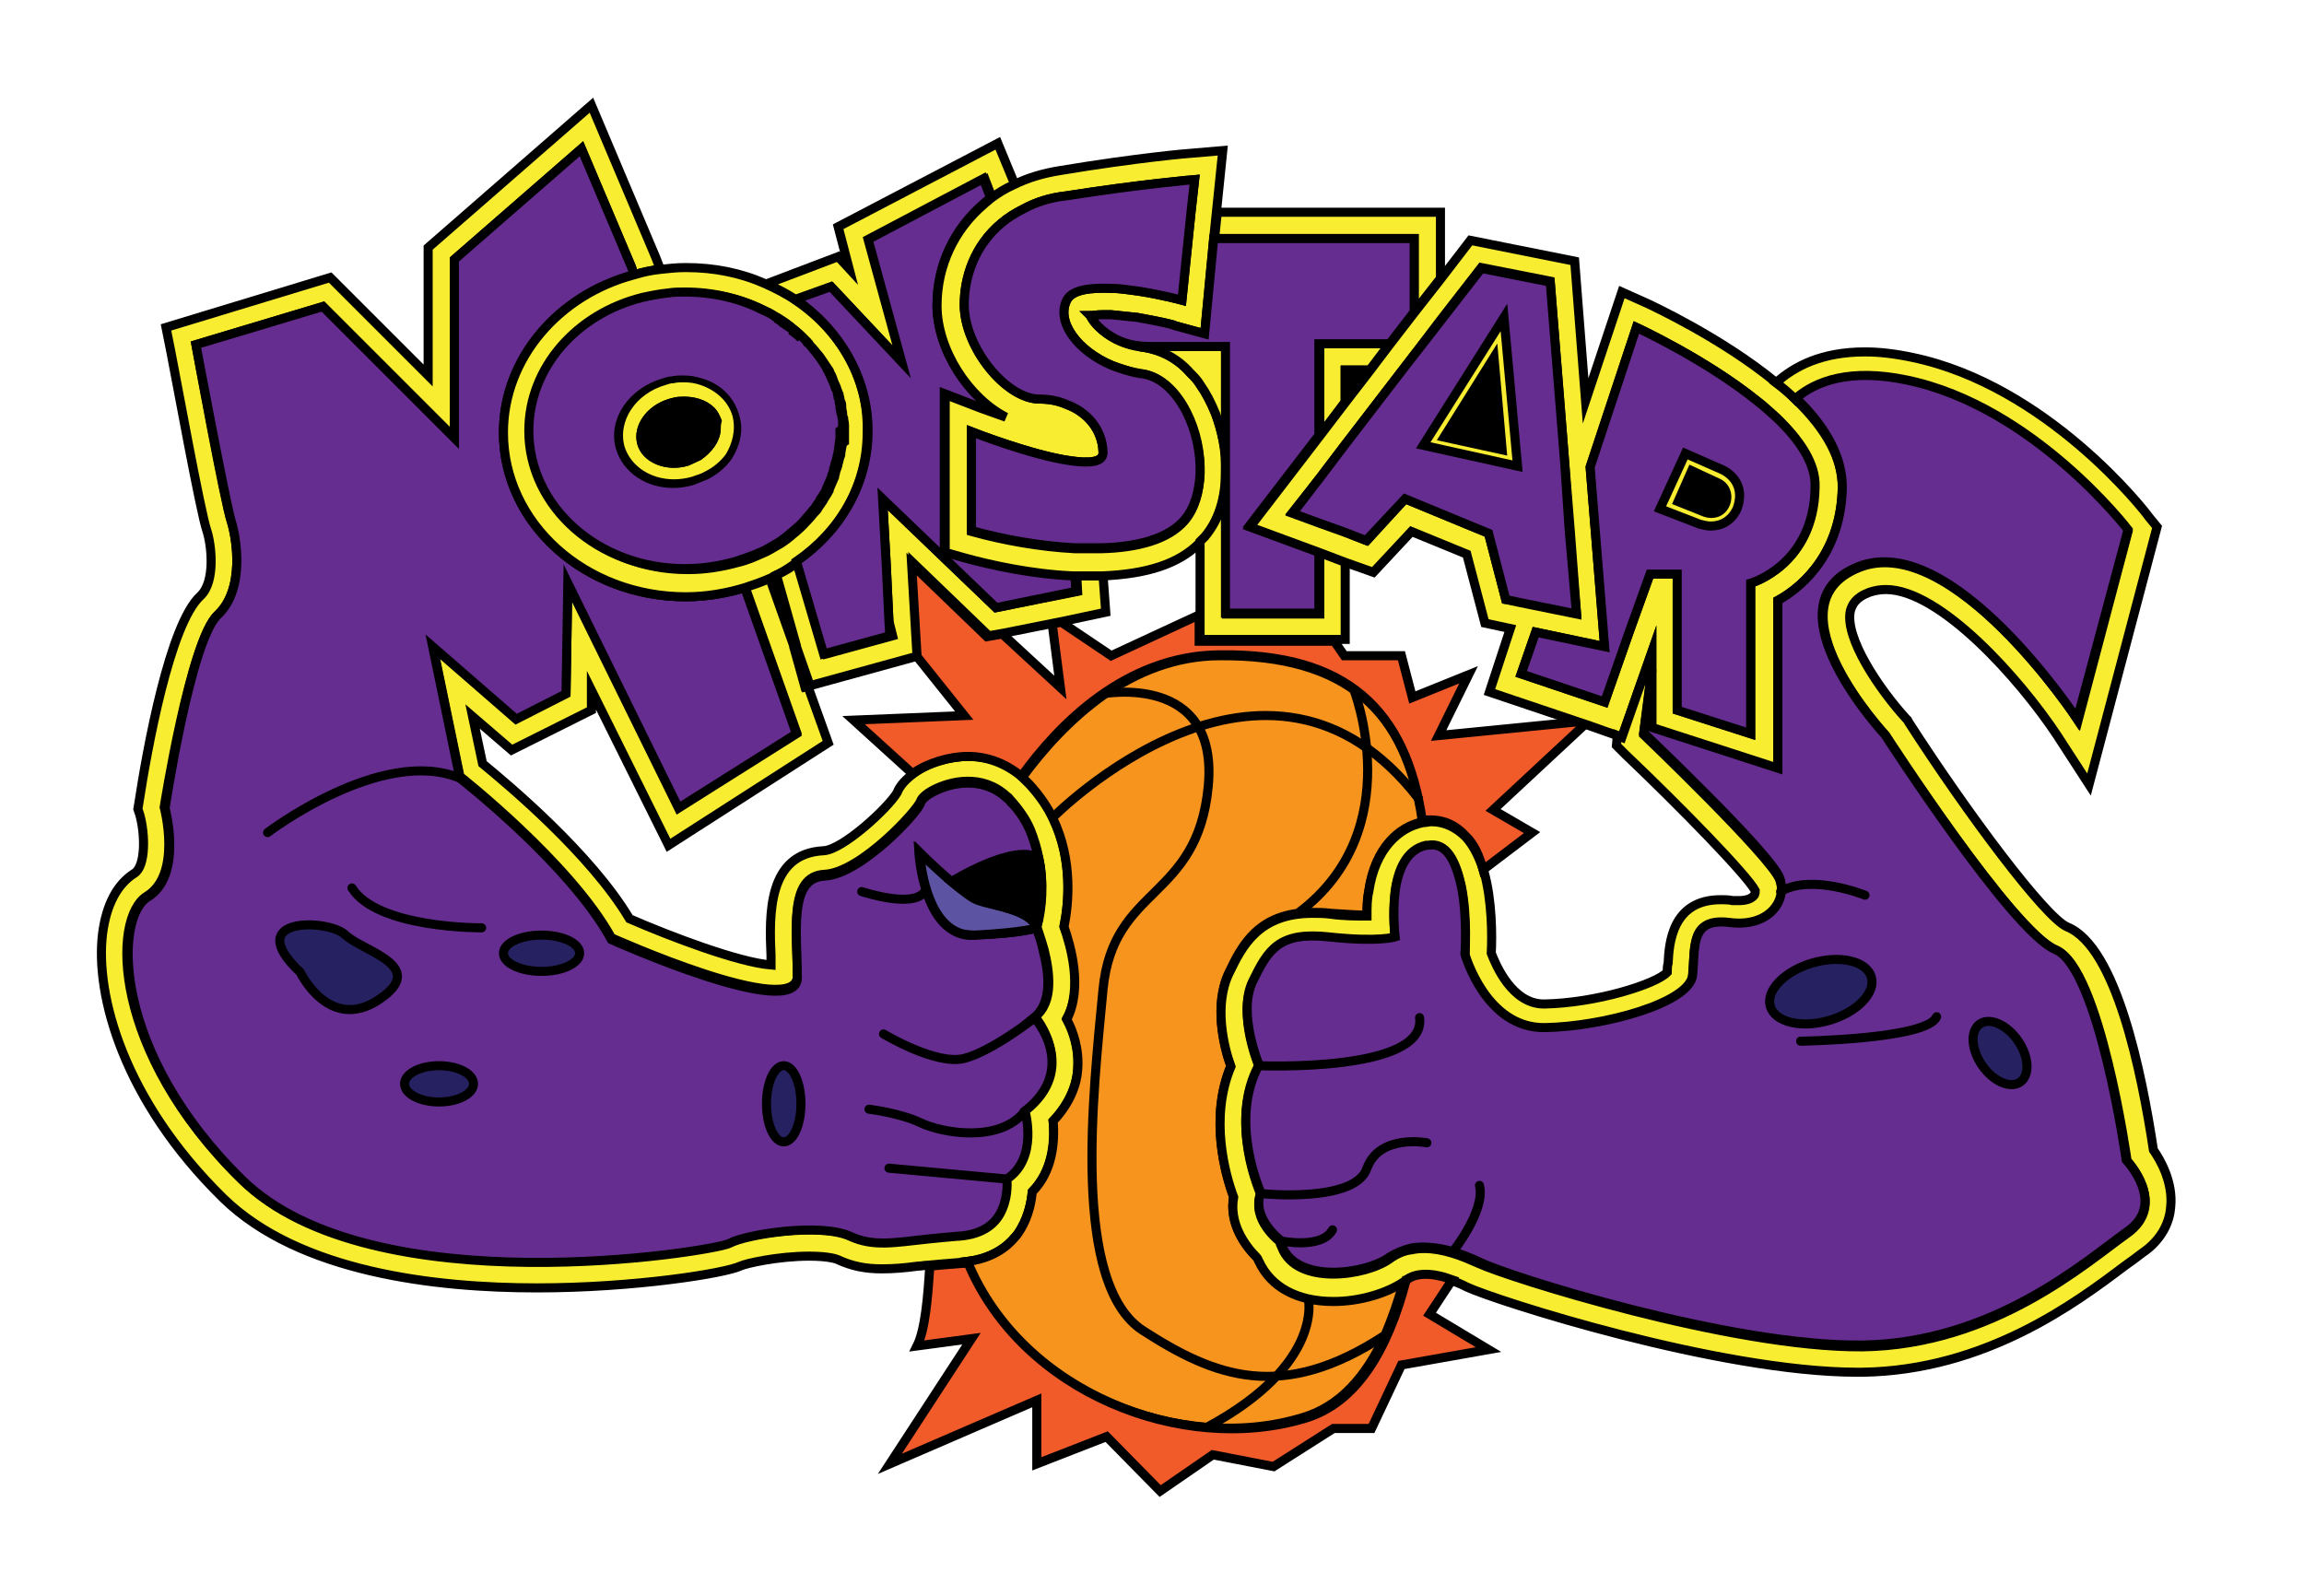 <?xml version="1.0" encoding="utf-8"?>
<!-- Generator: Adobe Illustrator 18.1.1, SVG Export Plug-In . SVG Version: 6.00 Build 0)  -->
<!DOCTYPE svg PUBLIC "-//W3C//DTD SVG 1.1//EN" "http://www.w3.org/Graphics/SVG/1.1/DTD/svg11.dtd">
<svg version="1.1" id="Layer_1" xmlns="http://www.w3.org/2000/svg" xmlns:xlink="http://www.w3.org/1999/xlink" x="0px" y="0px"
	 viewBox="0 0 254 176" style="enable-background:new 0 0 254 176;" xml:space="preserve">
<style type="text/css">
	.st0{fill:#F9ED32;stroke:#000000;stroke-miterlimit:10;}
	.st1{fill:none;stroke:#000000;stroke-miterlimit:10;}
	.st2{fill:#662D91;stroke:#000000;stroke-miterlimit:10;}
	.st3{fill:#F9ED32;stroke:#000000;stroke-width:0.706;stroke-miterlimit:10;}
	.st4{stroke:#000000;stroke-width:0.706;stroke-miterlimit:10;}
	.st5{stroke:#000000;stroke-miterlimit:10;}
	.st6{fill:#F7941E;stroke:#000000;stroke-miterlimit:10;}
	.st7{fill:#F15A29;stroke:#000000;stroke-miterlimit:10;}
	.st8{fill:none;stroke:#000000;stroke-linecap:round;stroke-miterlimit:10;}
	.st9{fill:#5D53A3;stroke:#000000;stroke-linecap:round;stroke-miterlimit:10;}
	.st10{stroke:#000000;stroke-linecap:round;stroke-miterlimit:10;}
	.st11{fill:#262262;stroke:#000000;stroke-linecap:round;stroke-miterlimit:10;}
</style>
<path class="st0" d="M118.8,118c-0.1,1.5-0.8,3.6-2.7,5.6c0.3,2.4-0.1,5.5-2.3,7.8c-0.1,1.1-0.4,2.6-1.2,4c-0.2,0.4-0.4,0.7-0.7,1
	c-0.9,1.1-2.6,2.4-5.4,2.7c-0.2,0-0.5,0.1-0.7,0.1c-1.3,0.1-2.4,0.2-3.5,0.3c-0.4,0-0.7,0.1-1.1,0.1c-1.5,0.2-2.7,0.3-4,0.3
	c-1.8,0-3.3-0.3-4.8-1c-0.2-0.1-1.1-0.4-3.2-0.4c-3.4,0-7,0.8-7.6,1.1c-1.7,0.8-11.7,2.4-22.4,2.4c-11.2,0-26.2-1.7-34.6-9.9
	c-11-10.8-14.1-22.4-13.3-29.1c0.4-3.2,1.6-5.5,3.5-6.7c1.3-0.8,1.2-4.4,0.6-6.5l-0.2-0.6l0.1-0.6c0.9-5.9,3.4-19.8,6.8-22.9
	c1.7-1.6,1.2-5.7,0.7-7.2c-0.7-2-3.4-16.9-4-19.9l-0.5-2.5l18.1-5.5l10.8,10.8V27.3l18-15.7l7.1,16.8l0.5,1.3
	c-1,0.1-1.9,0.3-2.9,0.6l-0.3-0.9l-5.5-13l-14,12.2v19.7L35.6,33.8l-14,4.2c0,0,3.2,17.6,3.9,19.5c0.6,1.9,1.5,7.5-1.5,10.3
	s-5.9,21.2-5.9,21.2s2,7.4-1.9,9.8c-3.9,2.4-3.9,17.2,10.4,31.2s51.8,7.9,53.7,7c1.8-0.9,10-2.2,13.3-0.8c2.7,1.2,4.9,0.7,8.7,0.3
	c0.9-0.1,2-0.2,3.2-0.3c0,0,0.1,0,0.1,0c2.8-0.2,4.2-1.6,4.8-3c0.7-1.6,0.5-3.3,0.5-3.3c3.5-2.3,2-7.5,2-7.5
	c6-4.7,1.2-10.3,1.2-10.3c2.1-1.6,1.6-5,1-7.4c-0.4-1.4-0.8-2.5-0.8-2.5c0.5-2.2,0.8-5,0.2-7.7c-0.2-1-0.5-2-0.9-3
	c-0.5-1.2-1.3-2.3-2.2-3.3c-0.1-0.1-0.2-0.3-0.4-0.4c-2.7-2.5-6.2-1.7-8.1-0.7c-0.8,0.4-1.3,0.9-1.4,1.2c-0.3,1-6.6,7.9-10.6,8.1
	s-3,6.2-3,11.2s-20.5-4.2-20.5-4.2c-4.5-8.2-16.7-17.8-16.7-17.8l-3-14.5l9.2,8l5.5-2.8l0.2-12.2l12.2,24.8l13-8.2l-5.7-16.1
	c0.9-0.3,1.8-0.6,2.7-1l2.7,7.6l0,0.1l1.2,4.3l0.3-0.1l2.3,6.4L73.7,93.2l-8.5-17.1l0,2.2l-8.8,4.4l-4.3-3.7l1.1,5.2
	c2.8,2.3,11.9,9.9,16.2,17.1c4.6,2,12,4.8,15.6,5.1c0-0.3,0-0.7,0-1c-0.2-4.5-0.4-11.3,5.8-11.6c2.1-0.1,7.1-4.7,8.1-6.4
	c0.3-0.8,1-1.5,1.8-2.1c1.6-1.2,4-1.9,6.1-1.9c2.2,0,4.2,0.7,5.9,2.2c0.3,0.2,0.6,0.5,0.8,0.8c1.1,1.2,2,2.5,2.6,3.8
	c2.2,4.6,1.7,9.5,1.2,11.9c0.8,2,2.2,6.8,0.3,10.2C118.4,113.7,119,115.7,118.8,118z"/>
<polygon class="st1" points="89.1,75.6 88.8,75.7 87.6,71.3 "/>
<path class="st2" d="M113,122.5c0,0,1.5,5.2-2,7.5c0,0,0.2,1.7-0.5,3.3c-0.6,1.5-2,2.8-4.8,3c0,0-0.1,0-0.1,0
	c-1.2,0.1-2.2,0.2-3.2,0.3c-3.8,0.4-6.1,0.9-8.7-0.3c-3.3-1.5-11.5-0.2-13.3,0.8c-1.8,0.9-39.4,7-53.7-7s-14.2-28.9-10.4-31.2
	c3.9-2.4,1.9-9.8,1.9-9.8S21,70.6,24,67.8s2.1-8.4,1.5-10.3c-0.6-1.9-3.9-19.5-3.9-19.5l14-4.2l14.5,14.5V28.6l14-12.2l5.5,13
	l0.3,0.9c-8.3,2.2-14.4,9.2-14.4,17.4c0,10,9,18.1,20.1,18.1c2.3,0,4.5-0.4,6.5-1l5.7,16.1l-13,8.2L62.6,64.3l-0.2,12.2l-5.5,2.8
	l-9.2-8l3,14.5c0,0,12.2,9.5,16.7,17.8c0,0,20.5,9.2,20.5,4.2s-1-11,3-11.2s10.4-7.1,10.6-8.1c0.1-0.3,0.6-0.8,1.4-1.2
	c1.9-1,5.4-1.8,8.1,0.7c0.1,0.1,0.3,0.2,0.4,0.4c1,1,1.7,2.1,2.2,3.3c0.4,1,0.7,2,0.9,3c-2.7-1.7-9.6,2.6-9.6,2.6
	c-1.8-1.5-3.6-3.3-3.6-3.3s0.4,6.9,4,8.7c0.6,0.3,1.3,0.5,2.1,0.4c5.6-0.2,6.8-0.8,6.8-0.8s0.5,1,0.8,2.5c0.6,2.3,1.1,5.7-1,7.4
	C114.1,112.2,119,117.8,113,122.5z"/>
<path class="st0" d="M87.7,33.1c-1-0.7-2.2-1.3-3.3-1.8c-2.7-1.2-5.6-1.8-8.8-1.8c-1,0-1.9,0.1-2.8,0.2c-1,0.1-1.9,0.3-2.9,0.6
	c-8.3,2.2-14.4,9.2-14.4,17.4c0,10,9,18.1,20.1,18.1c2.3,0,4.5-0.4,6.5-1c0.9-0.3,1.8-0.6,2.7-1c0.2-0.1,0.3-0.1,0.4-0.2
	c0.9-0.4,1.7-0.9,2.5-1.5c4.8-3.3,7.9-8.5,7.9-14.4C95.8,41.7,92.6,36.4,87.7,33.1z M92.7,49.9c0,0.1,0,0.3-0.1,0.5
	c-0.1,0.2-0.1,0.5-0.2,0.7c0,0.2-0.1,0.4-0.2,0.7c-0.1,0.2-0.1,0.5-0.2,0.7c0,0,0,0.1,0,0.1c-0.1,0.2-0.2,0.5-0.3,0.7c0,0,0,0,0,0
	c-0.1,0.2-0.2,0.5-0.3,0.7c0,0,0,0,0,0.1c-0.1,0.2-0.2,0.3-0.3,0.5c-0.1,0.1-0.1,0.2-0.2,0.3c-0.1,0.2-0.2,0.4-0.3,0.5
	c-0.1,0.2-0.3,0.4-0.4,0.6c-0.1,0.2-0.2,0.3-0.4,0.5c-0.2,0.2-0.4,0.5-0.6,0.7c-0.4,0.4-0.8,0.9-1.3,1.3c-0.2,0.2-0.5,0.4-0.7,0.6
	c-0.5,0.4-1,0.8-1.6,1.1c-0.5,0.3-1,0.6-1.5,0.8c-0.9,0.4-1.8,0.8-2.7,1c-1.8,0.5-3.6,0.8-5.6,0.8c-9.5,0-17.2-6.8-17.2-15.2
	c0-7,5.3-12.9,12.5-14.7c0.9-0.2,1.9-0.4,2.9-0.5c0.6-0.1,1.2-0.1,1.8-0.1c3.1,0,6.1,0.7,8.6,2c0.5,0.2,0.9,0.5,1.3,0.7
	c1,0.6,2,1.4,2.8,2.2c0.2,0.2,0.4,0.4,0.6,0.6c0,0.1,0.1,0.1,0.1,0.2c0.1,0.1,0.2,0.3,0.4,0.4c0.2,0.2,0.3,0.4,0.5,0.6
	c0.2,0.2,0.4,0.5,0.6,0.8c0.2,0.3,0.4,0.6,0.6,0.9c0.1,0.1,0.2,0.3,0.2,0.4c0.2,0.3,0.3,0.6,0.4,0.9c0.1,0.3,0.3,0.6,0.4,1
	c0.1,0.2,0.1,0.3,0.2,0.5c0,0.2,0.1,0.3,0.1,0.5c0,0.1,0,0.2,0.1,0.3c0.1,0.2,0.1,0.4,0.1,0.7c0,0.2,0.1,0.4,0.1,0.7
	c0,0.1,0,0.2,0.1,0.4c0,0.2,0.1,0.5,0.1,0.8c0,0.3,0,0.6,0,0.9c0,0.3,0,0.6,0,0.9C92.8,48.9,92.8,49.4,92.7,49.9z"/>
<path class="st2" d="M92.9,46.7c0-0.2,0-0.5-0.1-0.8c0-0.1,0-0.2-0.1-0.4c0-0.2-0.1-0.4-0.1-0.7c0-0.2-0.1-0.4-0.1-0.7
	c0-0.1,0-0.2-0.1-0.3c0-0.2-0.1-0.3-0.1-0.5c0-0.2-0.1-0.3-0.2-0.5c-0.1-0.3-0.2-0.6-0.4-1c-0.1-0.3-0.3-0.6-0.4-0.9
	c-0.1-0.1-0.2-0.3-0.2-0.4c-0.2-0.3-0.4-0.6-0.6-0.9c-0.2-0.3-0.4-0.5-0.6-0.8c-0.2-0.2-0.3-0.4-0.5-0.6c-0.1-0.1-0.2-0.3-0.4-0.4
	c0,0-0.1-0.1-0.1-0.2c-0.2-0.2-0.4-0.4-0.6-0.6c-0.3-0.3-0.7-0.6-1.1-0.9c-0.3-0.3-0.6-0.5-1-0.7c-0.1,0-0.1-0.1-0.2-0.1l-0.6-0.4
	c-0.4-0.3-0.8-0.5-1.3-0.7c-2.5-1.3-5.5-2-8.6-2c-0.6,0-1.2,0-1.8,0.1c-1,0.1-2,0.3-2.9,0.5c-7.2,1.8-12.5,7.7-12.5,14.7
	c0,8.4,7.7,15.2,17.2,15.2c2,0,3.8-0.3,5.6-0.8c0.9-0.3,1.8-0.6,2.7-1c0.5-0.2,1-0.5,1.5-0.8c0.6-0.3,1.1-0.7,1.6-1.1
	c0.2-0.2,0.5-0.4,0.7-0.6c0.5-0.4,0.9-0.8,1.3-1.3c0.2-0.2,0.4-0.5,0.6-0.7c0.1-0.2,0.3-0.3,0.4-0.5c0.1-0.2,0.3-0.4,0.4-0.6
	c0.1-0.2,0.2-0.4,0.3-0.5c0.1-0.1,0.1-0.2,0.2-0.3c0.1-0.2,0.2-0.3,0.3-0.5c0,0,0,0,0-0.1c0.1-0.2,0.2-0.5,0.3-0.7c0,0,0,0,0,0
	c0.1-0.2,0.2-0.5,0.3-0.7c0,0,0-0.1,0-0.1c0.1-0.2,0.2-0.5,0.2-0.7c0.1-0.2,0.1-0.4,0.2-0.7c0.1-0.2,0.1-0.4,0.2-0.7
	c0-0.2,0.1-0.3,0.1-0.5c0.1-0.5,0.1-1,0.2-1.4c0-0.3,0-0.6,0-0.9C92.9,47.3,92.9,47,92.9,46.7z M80.2,50.4c-0.6,0.8-1.4,1.5-2.4,2
	c-0.5,0.2-1,0.4-1.5,0.6c-0.7,0.2-1.4,0.3-2.1,0.3c-2.8,0-5.1-1.6-5.8-3.9c-0.9-3,1.3-6.2,4.8-7.2c0.3-0.1,0.6-0.2,0.9-0.2
	c0.4-0.1,0.8-0.1,1.2-0.1c0.7,0,1.3,0.1,1.9,0.3c1.9,0.5,3.3,1.9,3.8,3.7C81.5,47.4,81.1,49,80.2,50.4z"/>
<path class="st3" d="M81.1,45.8c-0.5-1.8-2-3.1-3.8-3.7c-0.6-0.2-1.2-0.3-1.9-0.3c-0.4,0-0.8,0-1.2,0.1c-0.3,0-0.6,0.1-0.9,0.2
	c-3.5,1-5.6,4.2-4.8,7.2c0.7,2.3,3,3.9,5.8,3.9c0.7,0,1.4-0.1,2.1-0.3c0.5-0.2,1-0.3,1.5-0.6c1-0.5,1.8-1.2,2.4-2
	C81.1,49,81.5,47.4,81.1,45.8z M79.1,47.4C79.1,47.4,79.1,47.4,79.1,47.4c-0.1,1.2-0.9,2.2-2,3v0c-0.4,0.2-0.9,0.4-1.3,0.6
	c-2.3,0.7-4.7-0.3-5.2-2.1c-0.5-1.8,0.9-3.9,3.3-4.6c0.4-0.1,0.7-0.2,1.1-0.2c1.4-0.1,2.7,0.3,3.5,1.1c0,0,0,0,0,0
	c0.3,0.3,0.5,0.7,0.7,1.2C79.1,46.7,79.1,47,79.1,47.4z"/>
<path class="st4" d="M79.1,47.4C79.1,47.4,79.1,47.4,79.1,47.4c-0.1,1.2-0.9,2.2-2,3v0c-0.4,0.2-0.9,0.4-1.3,0.6
	c-2.3,0.7-4.7-0.3-5.2-2.1c-0.5-1.8,0.9-3.9,3.3-4.6c0.4-0.1,0.7-0.2,1.1-0.2c1.4-0.1,2.7,0.3,3.5,1.1c0,0,0,0,0,0
	c0.3,0.3,0.5,0.7,0.7,1.2C79.1,46.7,79.1,47,79.1,47.4z"/>
<path class="st1" d="M87.3,36.3c-0.3-0.2-0.6-0.5-1-0.7C86.6,35.8,87,36.1,87.3,36.3z"/>
<path class="st1" d="M86.3,35.6c-0.2-0.2-0.5-0.4-0.7-0.5l0.6,0.4C86.2,35.5,86.2,35.6,86.3,35.6z"/>
<path class="st1" d="M88.3,37.3c-0.3-0.3-0.7-0.6-1.1-0.9C87.6,36.6,88,36.9,88.3,37.3z"/>
<path class="st1" d="M85.4,60.1l0.8-0.5c0.5-0.4,1-0.8,1.5-1.2c-0.2,0.2-0.5,0.4-0.7,0.6C86.5,59.4,86,59.8,85.4,60.1z"/>
<path class="st0" d="M92.4,28.3l1.2,1.3L92.4,25l17.6-9.2l1.9,4.6c-0.9,0.4-1.7,0.9-2.5,1.5l-0.8-2.1l-12.7,6.7L99.5,40l-7.8-8.3
	l-3.9,1.4c-1-0.7-2.2-1.3-3.3-1.8L92.4,28.3z"/>
<path class="st0" d="M121.9,67.5l-4.7,1l-1,0.2l-5.5,1.1l-1.7,0.3l-8.3-8l0.6,10.2l0,0l-12,3.3l-1.5-4.3l0-0.1l-2.2-7.8
	c0.9-0.4,1.7-0.9,2.5-1.5l3,10.2l7.3-2L98,68.5l-0.3-6.3v0L97.3,55l12.5,12l9-1.8l-0.1-1.8c0.6,0,1.2,0,1.8,0c0.4,0,0.7,0,1.1,0
	L121.9,67.5z"/>
<polygon class="st1" points="89.1,75.6 88.8,75.7 87.6,71.3 "/>
<path class="st2" d="M109.8,67L97.3,55l0.4,7.2v0l0.3,6.3l0.1,1.6l-7.3,2l-3-10.2c4.8-3.3,7.9-8.5,7.9-14.4c0-5.9-3.2-11.2-8-14.5
	l3.9-1.4l7.8,8.3l-3.7-13.5l12.7-6.7l0.8,2.1c-0.2,0.2-0.5,0.4-0.7,0.6c-3.3,2.8-5.2,6.8-5.2,11.2c0,4.9,3.5,10.2,7.6,12.3
	c-1.7-0.6-2.8-1-2.9-1l-3.9-1.5v17.4l2.1,0.6c2.9,0.8,7.4,1.8,12,2c0.1,0,0.2,0,0.3,0l0.1,1.8L109.8,67z"/>
<path class="st0" d="M134,45.6c-0.5-1.2-1-2.2-1.7-3.2c-0.3-0.5-0.7-0.9-1.1-1.3c-1.4-1.6-3.2-2.5-5.1-2.8c-0.2,0-0.5-0.1-0.7-0.1h0
	c-1.1-0.2-2.1-0.6-2.9-1.1c-1-0.6-1.8-1.4-2.2-2.1c0-0.1-0.1-0.2-0.1-0.2c0.3,0,0.7-0.1,1.3-0.1c0.3,0,0.7,0,1,0
	c0.9,0.1,1.9,0.2,2.9,0.3c2.2,0.4,4.1,0.8,4.1,0.9l3.3,0.9l1-10.5l0.3-2.9l0.7-6.8l-3.5,0.3c-0.2,0-6,0.5-14.4,1.9
	c-1.9,0.3-3.6,0.8-5.2,1.6c-0.9,0.4-1.7,0.9-2.5,1.5c-0.2,0.2-0.5,0.4-0.7,0.6c-3.3,2.8-5.2,6.8-5.2,11.2c0,4.9,3.5,10.2,7.6,12.3
	c-1.7-0.6-2.8-1-2.8-1l-3.9-1.5v17.4l2.1,0.6c2.9,0.8,7.4,1.8,12,2c0.1,0,0.2,0,0.3,0c0.6,0,1.2,0,1.8,0c0.4,0,0.7,0,1.1,0
	c4.9-0.2,8.4-1.3,10.7-3.6c0.2-0.2,0.3-0.4,0.5-0.5c1.7-2,2.4-4.6,2.4-7.3C135.2,49.7,134.7,47.5,134,45.6z M132.3,52.3
	c-0.1,2-0.6,3.8-1.7,5.1c-1.8,2.1-5.2,3-9.2,3.1c-0.9,0-1.9,0-2.9,0c-3.8-0.2-7.8-0.9-11.4-1.9V47.6c0,0,6.6,2.6,10.9,3.2
	c2.1,0.3,3.7,0.2,3.6-1c-0.1-2.5-1.8-4.4-4-5.2c-0.9-0.4-1.9-0.6-3-0.6c-3.7,0-8.3-5.7-8.3-10.4c0-3,1.1-6.5,4.1-9
	c0.7-0.6,1.5-1.1,2.5-1.6c1.3-0.7,2.8-1.2,4.6-1.4c8.3-1.3,14.2-1.8,14.2-1.8l-0.4,3.6l-0.3,2.9l-0.7,6.8c0,0-2.2-0.6-4.8-1
	c-0.9-0.1-1.9-0.3-2.9-0.3c-2.3-0.1-4.4,0.1-5,1.3c-1.2,2.4,1.2,5.6,5,7.2c0.8,0.3,1.7,0.6,2.6,0.8c0.2,0,0.4,0.1,0.6,0.1
	c3.7,0.5,6.3,5.6,6.5,10.3C132.3,51.7,132.3,52,132.3,52.3z"/>
<path class="st2" d="M132.3,51.4v0.8c-0.1,2-0.6,3.8-1.7,5.1c-1.8,2.1-5.2,3-9.2,3.1c-0.9,0-1.9,0-2.9,0c-3.8-0.2-7.8-0.9-11.4-1.9
	V47.6c0,0,6.6,2.6,10.9,3.2c2.1,0.3,3.7,0.2,3.6-1c-0.1-2.5-1.8-4.4-4-5.2c-0.9-0.4-1.9-0.6-3-0.6c-3.7,0-8.3-5.7-8.3-10.4
	c0-3,1.1-6.5,4.1-9c0.7-0.6,1.5-1.1,2.5-1.6c1.3-0.7,2.8-1.2,4.6-1.4c8.3-1.3,14.2-1.8,14.2-1.8l-0.4,3.6l-0.3,2.9l-0.7,6.8
	c0,0-2.2-0.6-4.8-1c-0.9-0.1-1.9-0.3-2.9-0.3c-2.3-0.1-4.4,0.1-5,1.3c-1.2,2.4,1.2,5.6,5,7.2c0.8,0.3,1.7,0.6,2.6,0.8
	c0.2,0,0.4,0.1,0.6,0.1C129.5,41.6,132.2,46.7,132.3,51.4z"/>
<path class="st0" d="M135.2,38.2v13.7c0-2.2-0.5-4.4-1.2-6.3c-0.5-1.2-1-2.2-1.7-3.2c-0.3-0.5-0.7-0.9-1.1-1.3
	c-1.4-1.6-3.2-2.5-5.1-2.8c-0.2,0-0.5-0.1-0.7-0.1H135.2z"/>
<polygon class="st0" points="153.2,37.9 151,40.8 148.3,40.8 148.3,44.3 145.5,48 145.5,37.9 "/>
<polygon class="st0" points="158.8,23.4 158.8,30.7 155.9,34.4 155.9,26.3 133.9,26.3 134.2,23.4 "/>
<path class="st0" d="M148.3,61.8v8.7h-16V59.7c0.2-0.2,0.4-0.4,0.5-0.5c1.7-2,2.4-4.6,2.4-7.3v15.8h10.3v-6.9L148.3,61.8z"/>
<path class="st2" d="M155.9,26.3v8.1l-2.7,3.5h-7.8V48l-7.6,9.9l7.6,2.8v6.9h-10.3V38.2h-8.4c-1.5,0-2.9-0.3-4.2-1.1c0,0,0,0,0,0
	c-1-0.6-1.8-1.4-2.2-2.1c0-0.1-0.1-0.2-0.1-0.2c0.3,0,0.7-0.1,1.3-0.1c0.3,0,0.7,0,1,0c0.9,0.1,1.9,0.2,2.9,0.3
	c2.2,0.4,4.1,0.8,4.1,0.9l3.3,0.9l1-10.5H155.9z"/>
<path class="st0" d="M173,58.5l0.7,9.2h0L173,58.5z"/>
<path class="st0" d="M198,44.1c0,0-0.1-0.1-0.1-0.1c-0.7-0.7-1.4-1.3-2.2-1.9c-6-4.9-13.6-8.4-14-8.6l-2.9-1.3l-4,12l-1.2-15.4
	l-11.5-2.3l-3.3,4.3l-2.9,3.7l-2.7,3.5l-2.2,2.9l-2.7,3.5l-2.9,3.8l-7.6,9.9l7.6,2.8l2.9,1.1l3.1,1.1l4.2-4.5l6.1,2.5l2,7.6l2.8,0.6
	l-2.3,7l9.8,3.3l0.9,0.3l3.4,1.2l0.5,0.2l3.3-9.4v8.7l13.9,4.5V66.2c3.1-1.7,7-5.6,7.1-12.5C203.1,50.6,201.4,47.4,198,44.1z
	 M166,66.1l-1.9-7.3l-9.2-3.8l-4.2,4.6l-2.3-0.9l-2.9-1.1l-3-1.1l3-3.8l2.9-3.8l6.3-8.2l4.1-5.4l4.5-5.8l7.6,1.5l1.6,20l0.6,7.4
	l0.7,9.2h0l-6.4-1.3L166,66.1z M193,64.3v16.6l-8.1-2.6v-15h-3l-2.3,6.4l-2.7,7.7l-9.2-3.1l1.6-4.6l7.6,1.6l-1.6-19.8l5.1-15.4
	c0,0,7.6,3.5,13.3,8.1c0.8,0.6,1.5,1.3,2.2,1.9c2.4,2.4,4.2,5,4.1,7.6C200,62.3,193,64.3,193,64.3z"/>
<polygon class="st5" points="151,40.8 148.3,44.3 148.3,40.8 "/>
<polygon class="st2" points="173.8,67.7 167.4,66.4 166,66.1 164.1,58.8 154.9,55 150.6,59.6 148.3,58.7 145.5,57.7 142.5,56.6 
	145.5,52.7 148.3,49 154.6,40.8 158.8,35.4 163.3,29.6 170.9,31.1 172.5,51.1 173,58.5 "/>
<polygon class="st0" points="156.9,49.1 165.8,35 167.3,51.4 "/>
<polygon class="st5" points="164.7,39.4 159.2,48.2 165.6,49.6 "/>
<path class="st2" d="M200.1,53.7c-0.1,8.6-7.1,10.6-7.1,10.6v16.6l-8.1-2.6v-15h-3l-2.3,6.4l-2.7,7.7l-9.2-3.1l1.6-4.6l7.6,1.6
	l-1.6-19.8l5.1-15.4c0,0,7.6,3.5,13.3,8.1c0.8,0.6,1.5,1.3,2.2,1.9C198.4,48.5,200.2,51.1,200.1,53.7z"/>
<path class="st0" d="M188.6,58c-0.4,0-0.8-0.1-1.2-0.2l-4.4-1.7l2.8-6.1l4.1,1.8c0.8,0.4,1.4,1,1.7,1.8c0.3,0.8,0.2,1.7-0.1,2.5
	C190.9,57.4,189.8,58,188.6,58L188.6,58z"/>
<path class="st5" d="M186.5,51.9l-1.5,3.4l3,1.2c0.9,0.3,1.8,0,2.2-0.9l0,0c0.4-0.9,0.1-2-0.9-2.4L186.5,51.9z"/>
<path class="st6" d="M147,143.3c2.9,0,5.9-0.8,7.8-2.2c-0.6,2.2-1.3,4.2-2.1,6.1c0,0,0,0,0,0c-2.1,4.6-5,7.9-9.1,9.1
	c-13.4,4.1-31.1-2.8-37.1-17.2c2.8-0.3,4.5-1.6,5.4-2.7c0.3-0.3,0.5-0.7,0.7-1c0.8-1.4,1.1-2.9,1.2-4c2.2-2.2,2.5-5.4,2.3-7.8
	c1.9-2,2.6-4.1,2.7-5.6c0.2-2.3-0.5-4.3-1.2-5.6c1.8-3.5,0.4-8.2-0.3-10.2c0.5-2.5,1-7.3-1.2-11.9c-0.6-1.3-1.5-2.6-2.6-3.8
	c-0.3-0.3-0.6-0.6-0.8-0.8c2.2-3,5.2-6.4,9-9.1c3.6-2.5,7.9-4.3,12.8-4.3c14-0.1,20.6,6.1,22.4,18.3c-2.6,0.5-5.3,2.8-6,7.6h0
	c-0.1,0.8-0.2,1.7-0.2,2.7c-1.1,0-2.5-0.1-4-0.2c-0.7-0.1-1.4-0.1-2-0.1c-6,0-7.8,3.7-9.2,6.6c-1.7,3.5-0.6,8.1,0.2,10.3
	c-2.4,5.7-0.6,12,0.3,14.4c-0.5,2.8,1.1,5.3,2.6,6.7c0.1,0.1,0.1,0.3,0.2,0.4C140.1,141.7,143,143.3,147,143.3z"/>
<path class="st0" d="M239.3,133.1c-0.1,1.4-0.8,3.5-3.2,5.1c-0.5,0.4-1.2,0.9-1.9,1.4c-5.3,4-15.3,11.5-28.9,11.7h-0.5
	c-15.3,0-39.9-7.9-43.1-9.4c-0.6-0.3-1.2-0.6-1.8-0.7c-1.1-0.4-2.1-0.6-2.9-0.6c-0.8,0-1.5,0.2-2.1,0.6c0,0-0.1,0.1-0.1,0.1
	c-1.9,1.3-4.9,2.2-7.8,2.2c-4,0-6.9-1.6-8.2-4.4c-0.1-0.1-0.1-0.3-0.2-0.4c-1.5-1.5-3.1-3.9-2.6-6.7c-0.9-2.4-2.7-8.7-0.3-14.4
	c-0.8-2.2-1.9-6.8-0.2-10.3c1.4-2.9,3.2-6.6,9.2-6.6c0.6,0,1.3,0,2,0.1c1.5,0.2,2.8,0.2,4,0.2c0-1,0-1.9,0.2-2.7h0
	c0.7-4.8,3.4-7.1,6-7.6c0,0,0,0,0,0c0.3,0,0.6-0.1,0.9-0.1c1.4,0,2.7,0.6,3.8,1.7c0.9,1,1.5,2.3,2,3.8c0.9,3.2,0.9,7.1,0.8,9
	c0.5,1.3,2.3,5.6,5.8,5.6c5.8-0.1,12.4-2.2,13.6-3.5c0-0.3,0-0.7,0.1-1c0.1-2.1,0.4-7,5.8-7c0.4,0,0.9,0,1.3,0.1c0.2,0,0.5,0,0.7,0
	c0.8,0,1.4-0.2,1.7-0.6c0.1-0.2,0.1-0.3,0.1-0.5c-0.9-1.7-8.1-9.1-14.3-15l-1-1l0.1-1.1l0.5,0.2l3.3-9.4V74l-0.9,7
	c0,0,14.1,13.5,15,16c0.9,2.6-1.2,5.5-5.6,4.9c-4.3-0.6-3.7,2.7-4,5.8c-0.3,3.1-9.9,5.7-16.3,5.8c-6.4,0.1-8.8-8.1-8.8-8.1
	s0.2-4.1-0.4-7.5c-0.5-2.6-1.6-4.8-3.7-4.5c-0.1,0-0.1,0-0.2,0c-2.2,0.5-3.1,2.8-3.4,5.1c-0.3,2.5,0,5,0,5s-1.8,0.6-7.3,0
	c-5.5-0.6-6.7,1.4-8.4,4.9c-1.7,3.5,0.7,9.2,0.7,9.2c-3.4,6.2,0.2,14.1,0.2,14.1c-1.1,2.8,2.1,5.2,2.1,5.2c0,0.2,0.1,0.4,0.2,0.6
	c1.6,4.3,9.3,3.2,11.9,1.3c0.7-0.5,1.5-0.9,2.4-1c1.9-0.4,4,0.1,6,0.9c0.5,0.2,0.9,0.4,1.4,0.6c3.2,1.5,27.8,9.3,42.3,9.2
	c14.5-0.2,24.7-9.3,29.2-12.5c4.5-3.2,0-8,0-8s-3-21.2-7.8-23.2s-18.8-23.7-18.8-23.7s-13.3-14.3-3-18.5
	c10.3-4.2,24.2,16.8,24.2,16.8l5.5-20.8c0,0-10.4-13.6-24.4-16.5c-6.2-1.3-10,0-12.2,2c-0.7-0.7-1.4-1.3-2.2-1.9
	c2-1.8,5-3.4,9.8-3.4c1.6,0,3.3,0.2,5.2,0.6c14.9,3.1,25.7,17,26.1,17.6l0.9,1.1l-7.5,28.4l-3.5-5.4c-4.1-6.2-12.9-16.1-18.9-16.1
	c-0.6,0-1.2,0.1-1.8,0.3c-1.6,0.6-1.9,1.4-2.1,2c-0.7,3,3.2,8.7,6.1,11.9l0.2,0.2l0.1,0.2c6.5,10.1,15.1,21.6,17.5,22.6
	c5.4,2.2,8.2,16,9.5,24.6C238.1,127.8,239.6,130.3,239.3,133.1z"/>
<path class="st2" d="M234.5,135.8c-4.5,3.2-14.7,12.3-29.2,12.5c-14.5,0.2-39.2-7.6-42.3-9.2c-0.4-0.2-0.9-0.4-1.4-0.6
	c-2-0.8-4.1-1.2-6-0.9c-0.8,0.2-1.6,0.5-2.4,1c-2.6,1.9-10.3,3-11.9-1.3c-0.1-0.2-0.1-0.4-0.2-0.6c0,0-3.2-2.5-2.1-5.2
	c0,0-3.6-7.9-0.2-14.1c0,0-2.4-5.7-0.7-9.2c1.7-3.5,2.9-5.5,8.4-4.9c5.5,0.6,7.3,0,7.3,0s-0.3-2.5,0-5c0.3-2.3,1.2-4.6,3.4-5.1
	c0.1,0,0.1,0,0.2,0c2.1-0.4,3.1,1.8,3.7,4.5c0.7,3.4,0.4,7.5,0.4,7.5s2.3,8.2,8.8,8.1c6.4-0.1,16-2.7,16.3-5.8
	c0.3-3.1-0.3-6.3,4-5.8c4.3,0.6,6.5-2.3,5.6-4.9c-0.9-2.6-15-16-15-16l0.9-7v6.4l13.9,4.5V66.2c3.1-1.7,7-5.6,7.1-12.5
	c0-3.1-1.6-6.4-5-9.7c0,0-0.1-0.1-0.1-0.1c2.2-1.9,6-3.3,12.2-2c14,2.9,24.4,16.5,24.4,16.5L229,79.3c0,0-13.8-21-24.2-16.8
	c-10.3,4.2,3,18.5,3,18.5s14,21.7,18.8,23.7s7.8,23.2,7.8,23.2S239,132.7,234.5,135.8z"/>
<path class="st7" d="M164.1,148.8l-9.6,1.7l-3.3,7H147l-6.6,4.2l-6.7-1.3l-5.8,4l-5.9-6l-7.7,3v-7l-16.2,7l9-13.8l-6,0.8
	c0.9-1.8,1.2-5.5,1.4-8.8c1-0.1,2.2-0.2,3.5-0.3c0.2,0,0.5,0,0.7-0.1c6,14.4,23.7,21.2,37.1,17.2c5.8-1.7,9.2-7.6,11.2-15.2
	c0,0,0.1,0,0.1-0.1c0.5-0.4,1.2-0.6,2.1-0.6c0.8,0,1.8,0.2,2.9,0.6l-2.5,3.8L164.1,148.8z"/>
<path class="st7" d="M164.6,89.3l4.3,2.5l-5.4,4.1c-0.4-1.5-1-2.9-2-3.8c-1-1.1-2.3-1.7-3.8-1.7c-0.3,0-0.6,0-0.9,0.1c0,0,0,0,0,0
	c-1.8-12.3-8.4-18.5-22.4-18.3c-10.3,0.1-17.7,7.7-21.8,13.4c-1.7-1.4-3.7-2.2-5.9-2.2c-2,0-4.4,0.7-6.1,1.9l-6.5-5.9l12.2-0.5
	l-5.2-6.5l0,0l-0.6-10.2l8.3,8l1.7-0.3l6.4,5.9l-0.9-7l1-0.2l5.5,3.7l9.7-4.5v2.9h14.9l1.1,1.6h6.3l1.2,4.6l6.2-2.5l-3.3,6.7
	l15.2-1.5l0.9,0.3L164.6,89.3z"/>
<path class="st1" d="M116.1,90.1c0,0,23.6-23.9,40.4-1.9"/>
<path class="st1" d="M121.6,76.5c0,0,12.8-2.4,11.6,10.2s-10.5,10.9-11.6,22.4c-1.1,11.5-3.5,32.5,4.4,37.6s15.3,8,26.7,0.5"/>
<path class="st1" d="M144.2,143c0,0,2,7.3-11.2,14.4"/>
<path class="st1" d="M149.2,75.9c0,0,6.2,15.5-6,24.7"/>
<path class="st8" d="M205.6,98.7c0,0-5.9-2.4-9.3-0.4"/>
<path class="st8" d="M138.8,117.5c0,0,18.5,0.8,17.7-5.3"/>
<path class="st8" d="M139,131.6c0,0,10.4,1.1,11.7-2.8c1.4-3.8,6.6-2.8,6.6-2.8"/>
<path class="st8" d="M141.1,136.8c0,0,4.6,1,5.8-1.2"/>
<path class="st8" d="M29.5,91.8c0,0,12.6-9.6,21.2-6"/>
<path class="st8" d="M97.4,114c0,0,5.8,3.5,8.9,2.7s7.8-4.5,7.8-4.5"/>
<path class="st8" d="M95.8,122.3c0,0,3.4,0.4,5.7,1.5s8.7,2.3,11.5-1.3"/>
<line class="st8" x1="98" y1="128.8" x2="111" y2="130"/>
<path class="st9" d="M114.3,102.3c0,0-1.2,0.5-6.8,0.8c-0.8,0-1.5-0.1-2.1-0.4c-3.7-1.8-4-8.7-4-8.7s1.8,1.8,3.6,3.3
	c1.1,0.9,2.2,1.8,2.9,2C109.6,99.9,113.6,100.3,114.3,102.3z"/>
<path class="st10" d="M114.3,102.3c-0.7-2-4.7-2.4-6.5-3.1c-0.7-0.3-1.8-1.1-2.9-2c0,0,6.9-4.3,9.6-2.6
	C115.1,97.3,114.9,100.1,114.3,102.3z"/>
<path class="st8" d="M95,98.3c0,0,6.2,2.1,7.1-0.3"/>
<path class="st8" d="M53.1,102.3c0,0-11.5,0.1-14.3-4.4"/>
<path class="st8" d="M198.5,114.8c0,0,14-0.2,15-2.7"/>
<ellipse transform="matrix(0.822 -0.57 0.57 0.822 -26.855 146.297)" class="st11" cx="220.4" cy="116.1" rx="2.4" ry="3.9"/>
<ellipse transform="matrix(0.96 -0.279 0.279 0.96 -22.53 60.436)" class="st11" cx="200.8" cy="109.3" rx="5.8" ry="3.3"/>
<path class="st8" d="M160.1,138.1c0,0,3.7-4.6,3-7.4"/>
<ellipse class="st11" cx="48.4" cy="119.5" rx="3.8" ry="2"/>
<ellipse class="st11" cx="59.7" cy="105.1" rx="4.2" ry="2"/>
<ellipse class="st11" cx="86.4" cy="121.7" rx="1.9" ry="4.2"/>
<path class="st11" d="M33.1,107.2c0,0,3.2,6.7,8.7,3c5.5-3.7-1.8-5.3-3.7-7.1C36.3,101.3,26.5,101,33.1,107.2z"/>
<g>
</g>
<g>
</g>
<g>
</g>
<g>
</g>
<g>
</g>
<g>
</g>
</svg>
